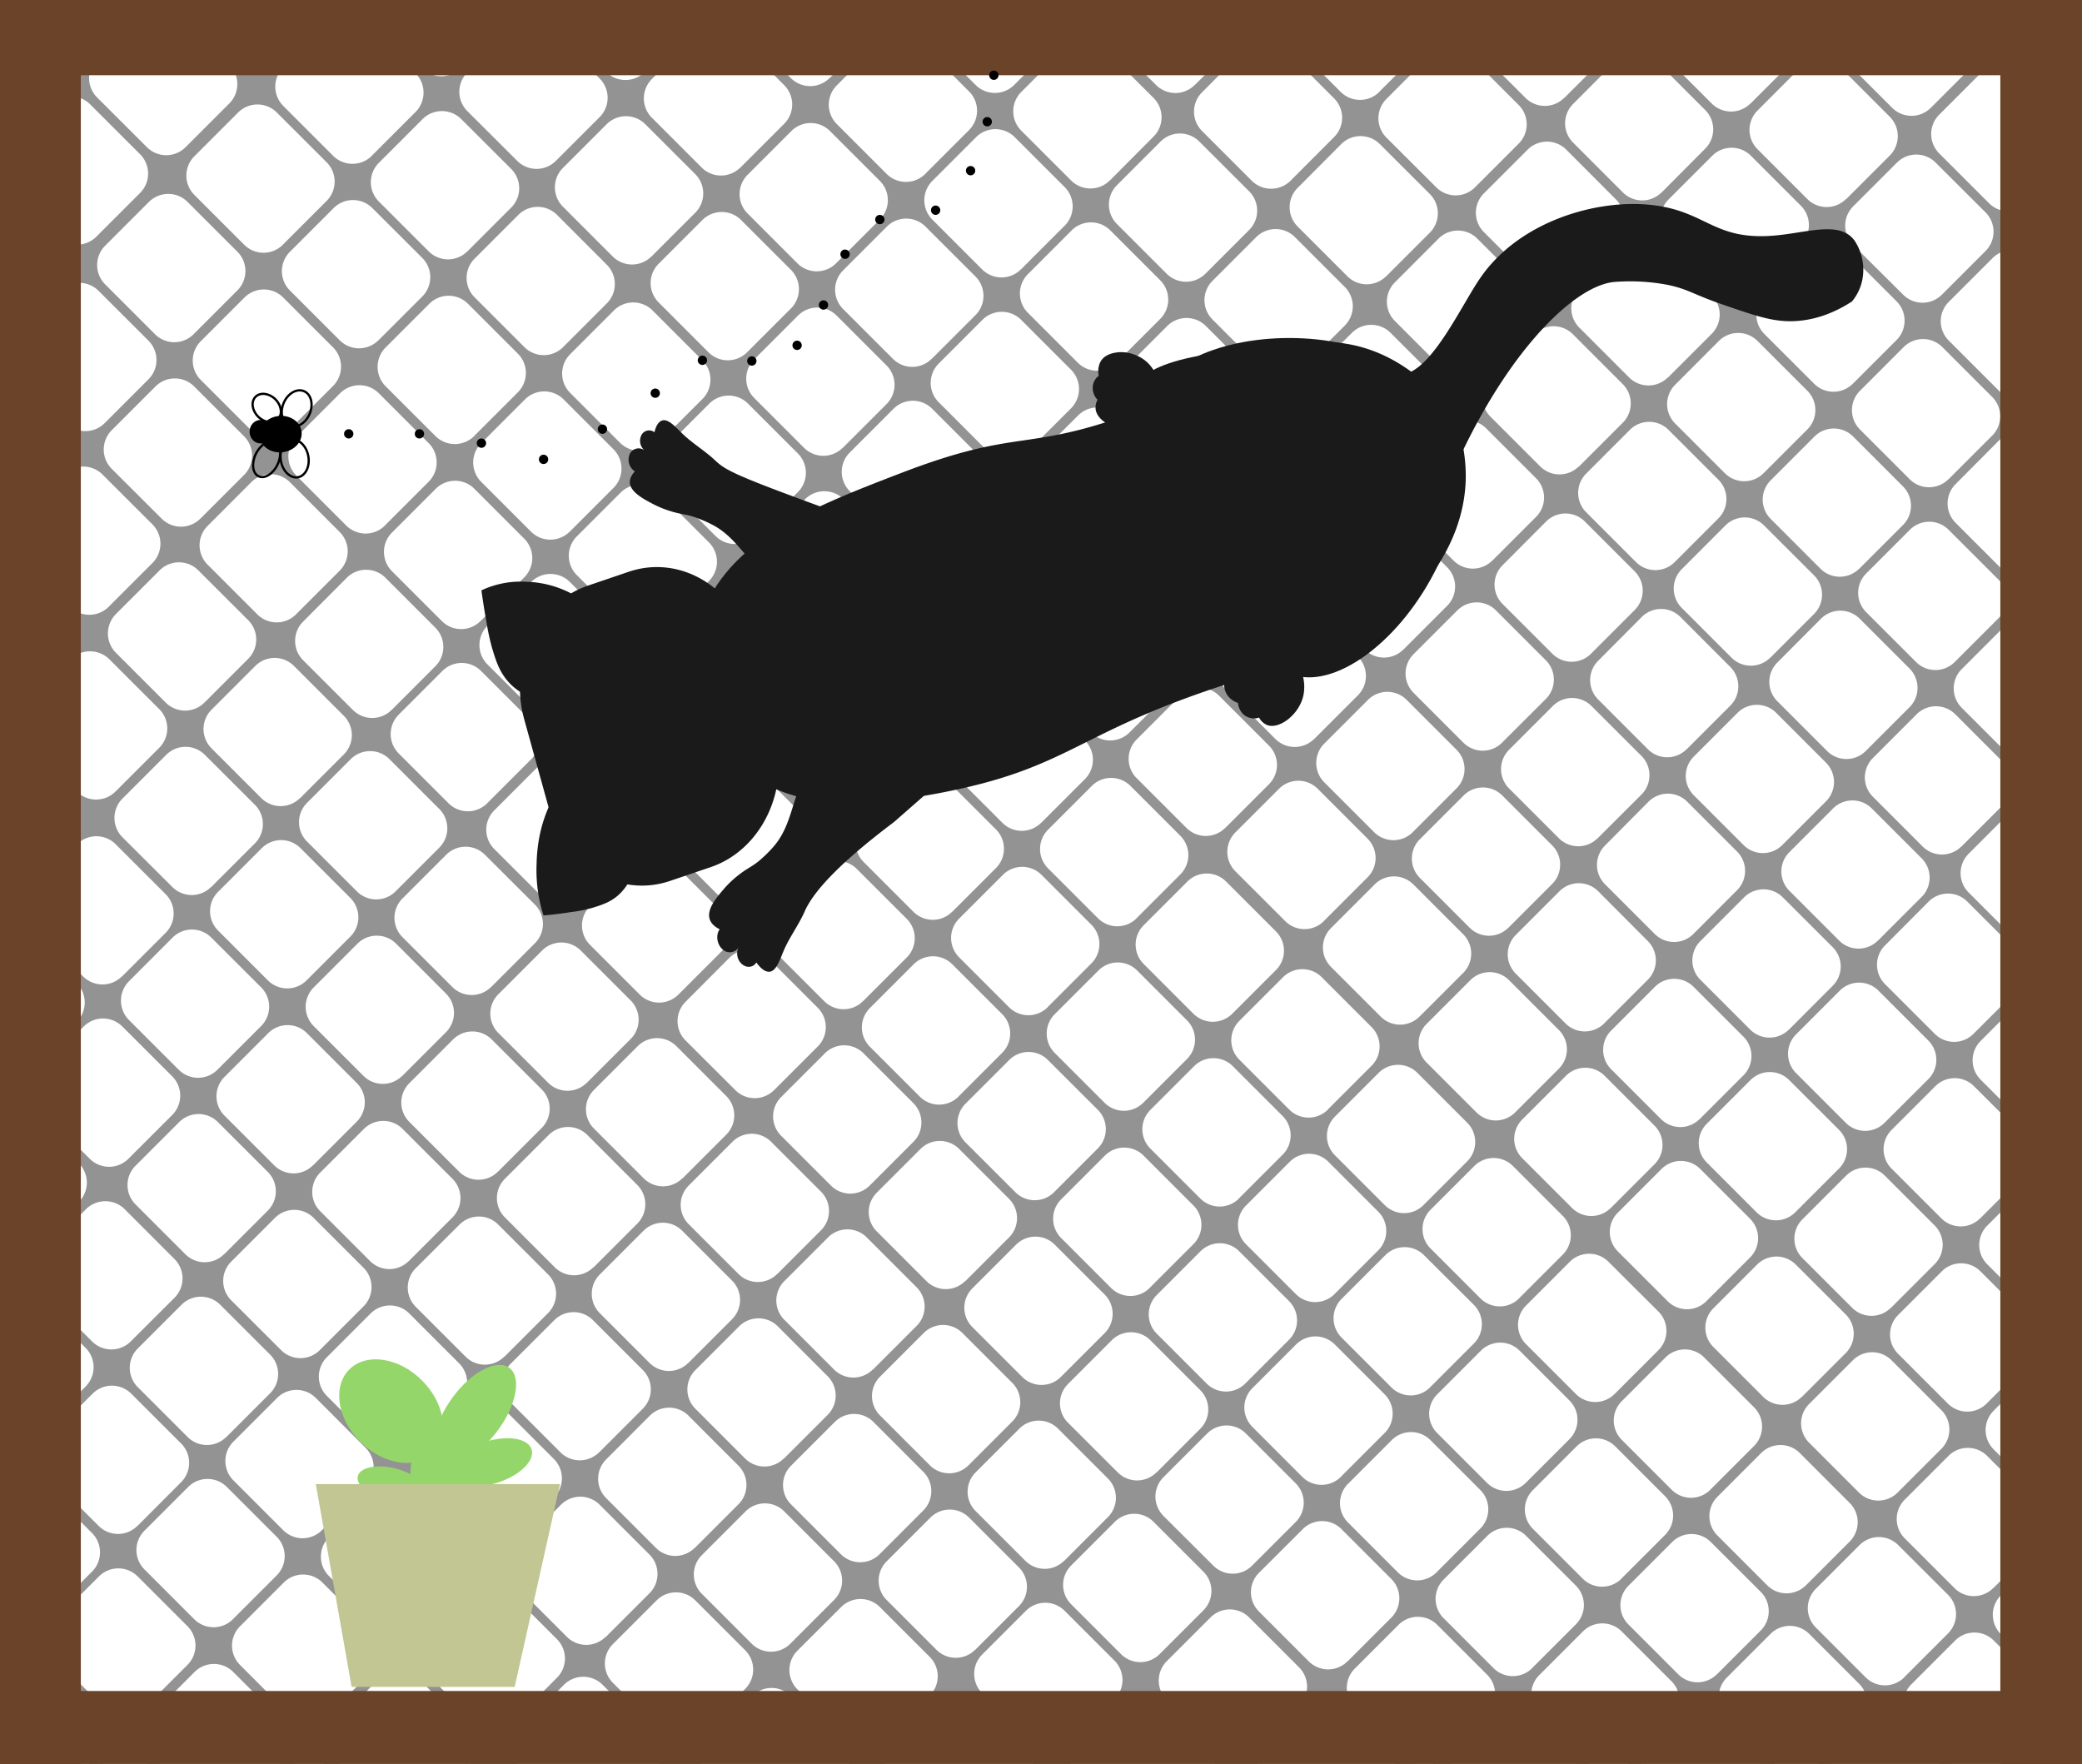 <svg xmlns="http://www.w3.org/2000/svg" viewBox="0 0 914.52 774.76"><path d="M931.72 799.36H-8.61V.48h940.33zM46 185.82l19.2-19.2a12 12 0 000-17l-21.87-21.85a12 12 0 00-17 0L7.16 147a12 12 0 000 17l21.89 21.88a12 12 0 0016.95-.06zm42 42l19.2-19.2a12 12 0 000-17l-21.9-21.88a12 12 0 00-17 0l-19.2 19.2a12 12 0 000 17L71 227.79a12 12 0 0017 0zm39.07-39.07l19.2-19.2a12 12 0 000-17l-21.88-21.88a12 12 0 00-17 0l-19.2 19.2a12 12 0 000 17l21.88 21.88a12 12 0 0016.98-.03zm-42-42l19.2-19.2a12 12 0 000-17L82.4 88.7a12 12 0 00-17 0l-19.2 19.2a12 12 0 000 17l21.88 21.89a12 12 0 0017-.03zm39.19-39.29l19.2-19.2a12 12 0 000-17l-21.87-21.84a12 12 0 00-17 0l-19.2 19.2a12 12 0 000 17l21.88 21.88a12 12 0 0017-.03zm42 42l19.2-19.2a12 12 0 000-17l-21.91-21.87a12 12 0 00-17 0l-19.2 19.2a12 12 0 000 17l21.88 21.88a12 12 0 0017-.03zm39.07-39.07l19.2-19.2a12 12 0 000-17l-21.91-21.87a12 12 0 00-17 0l-19.2 19.2a12 12 0 000 17l21.88 21.88a12 12 0 0017-.03zm-42-42l19.2-19.2a12.06 12.06 0 000-17l-21.88-21.84a12 12 0 00-17 0l-19.2 19.2a12 12 0 000 17l21.89 21.89a12 12 0 0017-.03zM130 269.86l19.2-19.2a12 12 0 000-17l-21.84-21.86a12 12 0 00-17 0L91.19 231a12 12 0 000 17l21.88 21.88a12 12 0 0016.93-.02zm42 42l19.2-19.2a12 12 0 000-17l-21.88-21.88a12 12 0 00-17 0L133.16 273a12 12 0 000 17L155 311.82a12 12 0 0017 0zm39.07-39.06l19.2-19.2a12 12 0 000-17l-21.88-21.9a12 12 0 00-17 0l-19.2 19.2a12 12 0 000 17l21.89 21.89a12 12 0 0017-.03zm-42-42l19.2-19.2a12 12 0 000-17l-21.88-21.88a12 12 0 00-17 0l-19.2 19.2a12 12 0 000 17l21.88 21.88a12 12 0 0017.04-.01zm39.19-39.28l19.2-19.2a12 12 0 000-17l-21.89-21.89a12 12 0 00-17 0l-19.2 19.2a12.06 12.06 0 000 17l21.88 21.88a12.06 12.06 0 0017.05 0zm42 42l19.2-19.2a12 12 0 000-17l-21.88-21.88a12 12 0 00-17 0l-19.2 19.2a12 12 0 000 17l21.88 21.88a12 12 0 0017-.05zm39.07-39.06l19.2-19.2a12 12 0 000-17l-21.88-21.89a12 12 0 00-17 0l-19.2 19.2a12 12 0 000 17l21.88 21.89a12 12 0 0017-.05zm-42-42l19.2-19.2a12 12 0 000-17l-21.85-21.87a12 12 0 00-17 0l-19.2 19.2a12 12 0 000 17l21.88 21.88a12 12 0 0017-.03zM214 352.8l19.2-19.2a12 12 0 000-17l-21.89-21.89a12 12 0 00-17 0l-19.2 19.2a12.06 12.06 0 000 17L197 352.8a12 12 0 0017 0zm42 42l19.2-19.2a12 12 0 000-17l-21.88-21.88a12 12 0 00-17 0l-19.2 19.2a12 12 0 000 17L239 394.76a12 12 0 0017 0zm39-39.1l19.2-19.2a12 12 0 000-17l-21.88-21.89a12 12 0 00-17 0l-19.2 19.2a12 12 0 000 17L278 355.7a12 12 0 0017 0zm-42-42l19.2-19.2a12 12 0 000-17l-21.88-21.88a12 12 0 00-17 0l-19.2 19.2a12 12 0 000 17L236 313.7a12 12 0 0017.06.03zm39.19-39.28l19.2-19.2a12 12 0 000-17l-21.82-21.82a12 12 0 00-17 0l-19.2 19.19a12 12 0 000 17l21.88 21.88a12 12 0 0017-.02zm42 42l19.19-19.2a12 12 0 000-17l-21.88-21.88a12 12 0 00-17 0l-19.2 19.2a12 12 0 000 17l21.88 21.88a12 12 0 0017.04-.01zm39.06-39.06l19.2-19.2a12 12 0 000-17l-21.85-21.87a12 12 0 00-17 0l-19.2 19.2a12 12 0 000 17l21.88 21.89a12 12 0 0017-.03zm-42-42l19.2-19.2a12 12 0 000-17l-21.89-21.88a12 12 0 00-17 0l-19.2 19.2a12 12 0 000 17l21.89 21.88a12 12 0 0017.07.02zM298 436.83l19.2-19.2a12 12 0 000-17l-21.88-21.88a12 12 0 00-17 0L259.17 398a12 12 0 000 17l21.88 21.88a12 12 0 0016.95-.05zm42 42l19.2-19.2a12 12 0 000-17l-21.88-21.88a12 12 0 00-17 0L301.14 440a12 12 0 000 17L323 478.8a12 12 0 0017 0zm39.07-39.07l19.2-19.2a12 12 0 000-17l-21.89-21.88a12 12 0 00-17 0l-19.2 19.2a12 12 0 000 17l21.89 21.88a12 12 0 0016.99-.03zm-42-42l19.2-19.2a12 12 0 000-17l-21.88-21.88a12 12 0 00-17 0l-19.2 19.2a12 12 0 000 17l21.88 21.88a12 12 0 0017.02 0zm39.19-39.28l19.2-19.2a12 12 0 000-17l-21.89-21.88a12 12 0 00-17 0l-19.2 19.2a12 12 0 000 17l21.89 21.88a12 12 0 0017.02 0zm42 42l19.2-19.2a12 12 0 000-17l-21.9-21.88a12 12 0 00-17 0l-19.2 19.2a12 12 0 000 17l21.88 21.88a12 12 0 0017-.03zm39.07-39.07l19.2-19.2a12 12 0 000-17l-21.88-21.88a12 12 0 00-17 0l-19.2 19.2a12 12 0 000 17l21.88 21.88a12 12 0 0016.98-.03zm-42-42l19.2-19.2a12 12 0 000-17l-21.88-21.88a12 12 0 00-17 0l-19.2 19.2a12 12 0 000 17l21.88 21.88a12 12 0 0017.01 0zM244.17 70.66l19.2-19.2a12 12 0 000-17l-21.88-21.85a12 12 0 00-17 0l-19.2 19.2a12 12 0 000 17l21.91 21.85a12 12 0 0016.97 0zm42 42l19.2-19.2a12 12 0 000-17l-21.91-21.89a12 12 0 00-17 0l-19.2 19.2a12 12 0 000 17l21.88 21.89a12 12 0 0017-.03zm39.07-39.07l19.2-19.2a12 12 0 000-17l-21.91-21.88a12 12 0 00-17 0l-19.19 19.2a12 12 0 000 17l21.88 21.88a12 12 0 0016.99-.03zm-42-42l19.2-19.2a12 12 0 000-17l-21.88-21.85a12 12 0 00-17 0l-19.2 19.2a12 12 0 000 17l21.88 21.88a12 12 0 0017-.03zm39.19-39.28l19.2-19.2a12 12 0 000-17l-21.89-21.85a12 12 0 00-17 0l-19.2 19.2a12 12 0 000 17l21.92 21.85a12 12 0 0016.97 0zm42 42l19.2-19.2a12 12 0 000-17l-21.92-21.89a12 12 0 00-17 0l-19.2 19.2a12 12 0 000 17l21.88 21.89a12 12 0 0017-.03zm39.03-39.1L422.66-24a12 12 0 000-17l-21.88-21.84a12 12 0 00-17 0l-19.2 19.2a12 12 0 000 17l21.91 21.85a12 12 0 0016.97 0zm-42-42L380.69-66a12 12 0 000-17l-21.88-21.88a12 12 0 00-17 0l-19.2 19.2a12 12 0 000 17l21.88 21.88a12 12 0 0017.01.04zM328.2 154.7l19.2-19.2a12 12 0 000-17l-21.88-21.86a12 12 0 00-17 0l-19.2 19.2a12 12 0 000 17l21.88 21.89a12 12 0 0017-.03zm42 42l19.2-19.2a12 12 0 000-17l-21.89-21.88a12 12 0 00-17 0l-19.2 19.2a12 12 0 000 17l21.89 21.88a12 12 0 0016.97-.04zm39.06-39.07l19.2-19.2a12 12 0 000-17l-21.91-21.89a12 12 0 00-17 0l-19.2 19.2a12 12 0 000 17l21.88 21.88a12 12 0 0017-.03zm-42-42l19.2-19.2a12 12 0 000-17l-21.87-21.86a12 12 0 00-17 0l-19.2 19.2a12 12 0 000 17l21.88 21.89a12 12 0 0017-.03zm39.18-39.28l19.2-19.2a12 12 0 000-17l-21.87-21.86a12 12 0 00-17 0l-19.2 19.2a12 12 0 000 17l21.88 21.89a12 12 0 0017-.03zm42 42l19.2-19.2a12 12 0 000-17l-21.9-21.89a12 12 0 00-17 0l-19.2 19.2a12 12 0 000 17l21.88 21.88a12 12 0 0017-.03zm39.07-39.07L506.69 60a12 12 0 000-17L484.8 21.19a12 12 0 00-17 0l-19.2 19.2a12 12 0 000 17l21.89 21.88a12 12 0 0017-.03zm-42-42l19.2-19.2a12 12 0 000-17l-21.87-21.86a12 12 0 00-17 0l-19.2 19.2a12 12 0 000 17l21.88 21.88a12 12 0 0017-.02zm-33.36 200.36l19.2-19.2a12 12 0 000-17l-21.88-21.89a12 12 0 00-17 0l-19.2 19.2a12 12 0 000 17l21.88 21.89a12 12 0 0017 0zm42 42l19.2-19.2a12 12 0 000-17l-21.88-21.88a12 12 0 00-17 0l-19.2 19.2a12 12 0 000 17l21.88 21.88a12 12 0 0016.97-.04zm39.07-39.07l19.2-19.2a12 12 0 000-17l-21.88-21.88a12 12 0 00-17 0l-19.2 19.2a12 12 0 000 17l21.88 21.88a12 12 0 0016.97-.04zm-42-42l19.2-19.2a12 12 0 000-17l-21.88-21.89a12 12 0 00-17 0l-19.2 19.2a12 12 0 000 17l21.88 21.89a12 12 0 0017 0zm39.19-39.28l19.2-19.2a12 12 0 000-17l-21.89-21.89a12 12 0 00-17 0l-19.2 19.2a12 12 0 000 17l21.89 21.89a12 12 0 0017 0zm42 42l19.2-19.2a12 12 0 000-17l-21.92-21.89a12 12 0 00-17 0l-19.2 19.2a12 12 0 000 17l21.88 21.88a12 12 0 0017-.03zm39.07-39.07l19.2-19.2a12 12 0 000-17l-21.88-21.88a12 12 0 00-17 0l-19.2 19.2a12 12 0 000 17l21.88 21.88a12 12 0 0016.96-.04zm-42-42l19.2-19.2a12 12 0 000-17l-21.89-21.86a12 12 0 00-17 0l-19.2 19.2a12.06 12.06 0 000 17l21.88 21.88a12.06 12.06 0 0017.01-.02zm-33.3 201.45l19.2-19.2a12 12 0 000-17l-21.88-21.85a12 12 0 00-17 0l-19.2 19.2a12 12 0 000 17l21.88 21.88a12 12 0 0017-.03zm42 42l19.2-19.2a12 12 0 000-17l-21.89-21.89a12 12 0 00-17 0l-19.2 19.2a12 12 0 000 17l21.89 21.89a12 12 0 0016.97-.03zm39.07-39.07l19.2-19.2a12 12 0 000-17l-21.89-21.89a12 12 0 00-17 0l-19.2 19.2a12.06 12.06 0 000 17l21.88 21.88a12.06 12.06 0 0016.98-.02zm-42-42l19.2-19.2a12 12 0 000-17l-21.88-21.88a12 12 0 00-17 0l-19.2 19.2a12 12 0 000 17l21.88 21.88a12 12 0 0017 0zm39.18-39.28l19.2-19.2a12 12 0 000-17l-21.88-21.88a12 12 0 00-17 0l-19.2 19.2a12 12 0 000 17l21.88 21.88a12 12 0 0017 0zm42 42l19.2-19.2a12 12 0 000-17l-21.88-21.89a12 12 0 00-17 0l-19.2 19.2a12 12 0 000 17l21.88 21.89a12 12 0 0016.97-.03zm39.07-39.07l19.2-19.2a12 12 0 000-17l-21.88-21.88a12 12 0 00-17 0l-19.2 19.2a12 12 0 000 17l21.89 21.88a12 12 0 0016.96-.03zm-42-42l19.2-19.2a12 12 0 000-17l-21.88-21.85a12 12 0 00-17 0l-19.2 19.2a12 12 0 000 17l21.88 21.88a12 12 0 0017-.03zm-32 200.29l19.2-19.2a12 12 0 000-17l-21.89-21.89a12 12 0 00-17 0l-19.2 19.2a12.06 12.06 0 000 17l21.89 21.88a12 12 0 0017.04.01zm42 42l19.2-19.2a12 12 0 000-17l-21.88-21.88a12 12 0 00-17 0l-19.2 19.2a12 12 0 000 17l21.88 21.88a12 12 0 0017-.04zm39.07-39.06l19.2-19.2a12 12 0 000-17l-21.88-21.88a12 12 0 00-17 0l-19.2 19.2a12 12 0 000 17l21.88 21.89a12 12 0 0017-.05zm-42-42l19.2-19.2a12 12 0 000-17l-21.88-21.88a12 12 0 00-17 0l-19.2 19.2a12 12 0 000 17l21.88 21.88a12 12 0 0017.03-.01zm39.19-39.28L679 307a12 12 0 000-17l-21.88-21.89a12 12 0 00-17 0l-19.2 19.2a12 12 0 000 17l21.88 21.88a12 12 0 0016.99 0zm42 42L721 349a12 12 0 000-17l-21.93-21.9a12 12 0 00-17 0l-19.2 19.2a12 12 0 000 17l21.88 21.88a12 12 0 0017-.03zm39.07-39.06l19.2-19.2a12 12 0 000-17L738.14 271a12 12 0 00-17 0L702 290.23a12 12 0 000 17l21.88 21.89a12 12 0 0016.94-.03zm-42-42l19.2-19.2a12 12 0 000-17l-21.89-21.88a12 12 0 00-17 0L660 248.27a12 12 0 000 17l21.89 21.88a12 12 0 0016.97-.03zm-33.3 201.45l19.2-19.2a12 12 0 000-17l-21.88-21.88a12 12 0 00-17 0l-19.2 19.2a12 12 0 000 17l21.88 21.88a12 12 0 0017.03-.02zm42 42l19.2-19.2a12 12 0 000-17l-21.88-21.88a12 12 0 00-17 0l-19.2 19.19a12 12 0 000 17l21.88 21.88a12 12 0 0017-.04zm39.07-39.07l19.2-19.2a12 12 0 000-17l-21.89-21.88a12 12 0 00-17 0l-19.2 19.2a12 12 0 000 17l21.89 21.88a12 12 0 0017-.05zm-42-42l19.2-19.2a12 12 0 000-17L702 391.45a12 12 0 00-17 0l-19.2 19.2a12 12 0 000 17l21.88 21.88a12 12 0 0016.95-.03zm39.19-39.28L763 391a12 12 0 000-17l-21.89-21.88a12 12 0 00-17 0L705 371.37a12 12 0 000 17l21.88 21.88a12 12 0 0016.94-.03zm42 42L805 433a12 12 0 000-17l-21.9-21.86a12 12 0 00-17 0l-19.2 19.2a12 12 0 000 17l21.88 21.88a12 12 0 0017-.03zm39.07-39.07l19.2-19.2a12 12 0 000-17l-21.88-21.88a12 12 0 00-17 0L786 374.27a12 12 0 000 17l21.88 21.88a12 12 0 0016.97-.03zm-42-42l19.2-19.2a12 12 0 000-17L780.2 313.1a12 12 0 00-17 0L744 332.3a12 12 0 000 17l21.88 21.88a12 12 0 0017-.03zm-33.34 200.34l19.2-19.2a12 12 0 000-17l-21.89-21.88a12 12 0 00-17 0l-19.2 19.2a12 12 0 000 17l21.89 21.88a12 12 0 0017 0zm42 42l19.2-19.2a12 12 0 000-17l-21.92-21.88a12 12 0 00-17 0l-19.2 19.2a12 12 0 000 17l21.88 21.88a12 12 0 0017-.03zm39.07-39.07l19.2-19.2a12 12 0 000-17l-21.88-21.88a12 12 0 00-17 0l-19.2 19.2a12 12 0 000 17l21.88 21.88a12 12 0 0016.96-.03zm-42-42l19.2-19.2a12 12 0 000-17l-21.89-21.85a12 12 0 00-17 0l-19.2 19.2a12 12 0 000 17l21.88 21.88a12 12 0 0017-.03zm39.19-39.28L847 474a12 12 0 000-17l-21.88-21.88a12 12 0 00-17 0l-19.2 19.2a12 12 0 000 17l21.88 21.88a12 12 0 0016.97-.04zm42 42l19.19-19.2a12 12 0 000-17l-21.88-21.88a12 12 0 00-17 0l-19.2 19.2a12 12 0 000 17l21.88 21.88a12 12 0 0016.97-.03zm39.06-39.07l19.2-19.2a12 12 0 000-17L906.12 438a12 12 0 00-17 0L870 457.21a12 12 0 000 17l21.88 21.88a12 12 0 0016.92-.03zm-42-42l19.2-19.2a12 12 0 000-17L864.15 396a12 12 0 00-17 0L828 415.24a12 12 0 000 17l21.89 21.88a12 12 0 0016.95-.03zm-33.3 201.46l19.2-19.2a12 12 0 000-17l-21.88-21.89a12 12 0 00-17 0l-19.2 19.2a12 12 0 000 17l21.88 21.89a12 12 0 0017 0zm42 42l19.2-19.2a12 12 0 000-17l-21.88-21.88a12 12 0 00-17 0l-19.2 19.2a12 12 0 000 17l21.88 21.88a12 12 0 0016.97-.04zm39.07-39.07l19.2-19.2a12 12 0 000-17l-21.89-21.88a12 12 0 00-17 0l-19.2 19.2a12 12 0 000 17l21.89 21.88a12 12 0 0016.97-.04zm-42-42l19.2-19.2a12 12 0 000-17l-21.88-21.88a12 12 0 00-17 0l-19.2 19.2a12 12 0 000 17l21.88 21.88a12 12 0 0017 0zm39.19-39.28L931 558a12 12 0 000-17l-21.89-21.89a12 12 0 00-17 0l-19.2 19.2a12 12 0 000 17l21.89 21.89a12 12 0 0017 0zm42 42L973 600a12 12 0 000-17l-21.88-21.88a12 12 0 00-17 0l-19.2 19.2a12 12 0 000 17l21.88 21.88a12 12 0 0016.96-.04zm39.07-39.07l19.2-19.2a12 12 0 000-17L990.15 522a12 12 0 00-17 0L954 541.24a12 12 0 000 17l21.88 21.88a12 12 0 0016.95-.03zm-42-42l19.2-19.2a12 12 0 000-17l-21.88-21.88a12 12 0 00-17 0L912 499.28a12 12 0 000 17l21.88 21.88a12 12 0 0016.98-.03zM382 520.73l19.2-19.2a12 12 0 000-17l-21.88-21.88a12 12 0 00-17 0l-19.2 19.2a12 12 0 000 17L365 520.73a12 12 0 0017 0zm42 42l19.2-19.2a12 12 0 000-17l-21.88-21.88a12 12 0 00-17 0l-19.2 19.2a12 12 0 000 17L407 562.74a12 12 0 0016.91-.04zm39-39.1l19.2-19.2a12 12 0 000-17l-21.9-21.86a12 12 0 00-17 0l-19.2 19.2a12 12 0 000 17l21.9 21.86a12 12 0 0017 0zm-42-42l19.2-19.2a12 12 0 000-17l-21.89-21.88a12 12 0 00-17 0l-19.2 19.2a12 12 0 000 17L404 481.63a12 12 0 0017 .03zm39.18-39.28l19.2-19.2a12 12 0 000-17l-21.88-21.88a12 12 0 00-17 0l-19.2 19.2a12 12 0 000 17l21.88 21.88a12 12 0 0017.02.03zm42 42l19.2-19.2a12 12 0 000-17l-21.89-21.89a12 12 0 00-17 0l-19.2 19.2a12 12 0 000 17l21.89 21.89a12 12 0 0016.99 0zm39.07-39.07l19.2-19.2a12 12 0 000-17l-21.89-21.89a12 12 0 00-17 0l-19.2 19.2a12 12 0 000 17l21.88 21.89a12.06 12.06 0 0017 0zm-42-42l19.2-19.2a12 12 0 000-17l-21.88-21.88a12 12 0 00-17 0l-19.2 19.2a12 12 0 000 17l21.88 21.88a12 12 0 0017.02.03zM466 604.76l19.2-19.2a12 12 0 000-17l-21.89-21.88a12 12 0 00-17 0l-19.2 19.2a12 12 0 000 17L449 604.76a12 12 0 0017 0zm42 42l19.2-19.2a12 12 0 000-17l-21.88-21.88a12 12 0 00-17 0l-19.2 19.2a12 12 0 000 17L491 646.73a12 12 0 0016.94 0zm39-39.1l19.2-19.2a12 12 0 000-17l-21.88-21.88a12 12 0 00-17 0l-19.2 19.2a12 12 0 000 17L530 607.66a12 12 0 0017 0zm-42-42l19.2-19.2a12 12 0 000-17l-21.88-21.89a12 12 0 00-17 0l-19.2 19.2a12 12 0 000 17L488 565.66a12 12 0 0017 .04zm39.19-39.29l19.2-19.2a12 12 0 000-17l-21.88-21.88a12 12 0 00-17 0l-19.2 19.2a12 12 0 000 17l21.89 21.88a12 12 0 0017.03.04zm42 42l19.2-19.2a12 12 0 000-17l-21.88-21.88a12 12 0 00-17 0l-19.2 19.2a12 12 0 000 17l21.88 21.88a12 12 0 0017 .01zm39.07-39.07l19.2-19.2a12 12 0 000-17l-21.88-21.88a12 12 0 00-17 0l-19.2 19.2a12 12 0 000 17l21.88 21.88a12 12 0 0017 .01zm-42-42l19.2-19.2a12 12 0 000-17l-21.89-21.89a12 12 0 00-17 0l-19.2 19.2a12 12 0 000 17l21.89 21.89a12 12 0 0017.04.05zm-33.33 200.4l19.2-19.2a12 12 0 000-17l-21.88-21.88a12 12 0 00-17 0l-19.2 19.2a12 12 0 000 17L533 687.7a12 12 0 0016.93 0zm42 42l19.2-19.2a12 12 0 000-17l-21.88-21.88a12 12 0 00-17 0L553 690.82a12 12 0 000 17l21.88 21.88a12 12 0 0017.01-.03zM631 690.6l19.2-19.2a12 12 0 000-17l-21.88-21.88a12 12 0 00-17 0l-19.2 19.2a12 12 0 000 17L614 690.6a12 12 0 0017 0zm-42-42l19.2-19.2a12 12 0 000-17l-21.89-21.89a12 12 0 00-17 0l-19.2 19.2a12 12 0 000 17L572 648.64a12 12 0 0017 0zm39.18-39.29l19.2-19.2a12 12 0 000-17L625.5 551.3a12 12 0 00-17 0l-19.2 19.2a12 12 0 000 17l21.88 21.88a12 12 0 0017-.03zm42 42l19.2-19.2a12 12 0 000-17l-21.89-21.88a12 12 0 00-17 0l-19.2 19.2a12 12 0 000 17l21.89 21.88a12 12 0 0016.97.01zm39.07-39.07l19.2-19.2a12 12 0 000-17l-21.92-21.84a12 12 0 00-17 0l-19.2 19.2a12 12 0 000 17l21.89 21.88a12 12 0 0017-.03zm-42-42l19.2-19.2a12 12 0 000-17l-21.88-21.89a12 12 0 00-17 0l-19.2 19.2a12 12 0 000 17l21.88 21.89a12 12 0 0017 .05zM634 771.74l19.2-19.2a12 12 0 000-17l-21.89-21.88a12 12 0 00-17 0l-19.2 19.2a12 12 0 000 17L617 771.74a12 12 0 0017 0zm42 42l19.2-19.2a12 12 0 000-17l-21.88-21.88a12 12 0 00-17 0l-19.2 19.2a12 12 0 000 17L659 813.7a12 12 0 0016.92 0zm39-39.1l19.2-19.2a12 12 0 000-17l-21.88-21.89a12 12 0 00-17 0l-19.2 19.2a12 12 0 000 17L698 774.64a12 12 0 0017 0zm-42-42l19.2-19.2a12 12 0 000-17l-21.88-21.88a12 12 0 00-17 0l-19.2 19.2a12 12 0 000 17L656 732.64a12 12 0 0017 .03zm39.19-39.28l19.2-19.2a12 12 0 000-17l-21.88-21.88a12 12 0 00-17 0l-19.19 19.2a12 12 0 000 17l21.88 21.88a12 12 0 0017.01.03zm42 42l19.2-19.2a12 12 0 000-17l-21.9-21.86a12 12 0 00-17 0l-19.2 19.2a12 12 0 000 17l21.88 21.88a12 12 0 0017-.03zm39.07-39.06l19.2-19.2a12 12 0 000-17l-21.88-21.89a12 12 0 00-17 0l-19.2 19.2a12 12 0 000 17l21.88 21.89a12 12 0 0016.98-.01zm-42-42l19.2-19.2a12 12 0 000-17l-21.89-21.88a12 12 0 00-17 0l-19.2 19.2a12 12 0 000 17l21.89 21.88a12 12 0 0017.02.02zM-111.55 342l19.2-19.2a12 12 0 000-17l-21.88-21.88a12 12 0 00-17 0l-19.2 19.2a12 12 0 000 17l21.91 21.88a12 12 0 0016.97 0zm42 42l19.2-19.2a12 12 0 000-17l-21.88-21.89a12 12 0 00-17 0l-19.2 19.2a12 12 0 000 17L-86.55 384a12 12 0 0016.96-.08zm39.07-39.07l19.2-19.2a12 12 0 000-17L-33.2 286.8a12 12 0 00-17 0L-69.37 306a12 12 0 000 17l21.88 21.88a12 12 0 0016.97-.03zm-42-42l19.2-19.2a12 12 0 000-17l-21.89-21.88a12 12 0 00-17 0l-19.2 19.2a12 12 0 000 17l21.89 21.88a12 12 0 0017-.05zm39.18-39.33l19.2-19.2a12 12 0 000-17L-36 205.55a12 12 0 00-17 0l-19.2 19.2a12 12 0 000 17l21.88 21.88a12 12 0 0017.02-.03zm42 42l19.2-19.2a12 12 0 000-17L6 247.51a12 12 0 00-17 0l-19.2 19.2a12.06 12.06 0 000 17l21.9 21.86a12 12 0 0016.97 0zm39.04-39.1l19.2-19.2a12 12 0 000-17l-21.89-21.85a12 12 0 00-17 0l-19.2 19.2a12 12 0 000 17l21.91 21.85a12 12 0 0016.98 0zm-42-42L25 205.33a12 12 0 000-17L3.09 166.48a12 12 0 00-17 0l-19.2 19.2a12 12 0 000 17l21.88 21.88a12 12 0 0017-.03zM-27.52 426l19.19-19.2a12 12 0 000-17l-21.88-21.89a12 12 0 00-17 0l-19.2 19.2a12 12 0 000 17L-44.5 426a12.06 12.06 0 0016.98 0zm42 42l19.2-19.2a12 12 0 000-17l-21.92-21.9a12 12 0 00-17 0l-19.2 19.2a12 12 0 000 17L-2.53 468a12 12 0 0016.97 0zm39.07-39.07l19.2-19.2a12 12 0 000-17l-21.92-21.9a12 12 0 00-17 0L14.66 390a12 12 0 000 17l21.88 21.88a12 12 0 0016.97 0zm-42-42l19.2-19.2a12 12 0 000-17L8.86 328.86a12 12 0 00-17 0l-19.2 19.2a12 12 0 000 17l21.88 21.88a12 12 0 0017-.02zm39.19-39.28l19.2-19.2a12 12 0 000-17l-21.89-21.87a12.06 12.06 0 00-17 0l-19.2 19.2a12 12 0 000 17l21.89 21.89a12 12 0 0016.99-.03zm42 42l19.2-19.2a12 12 0 000-17L90 331.55a12 12 0 00-17 0l-19.2 19.2a12 12 0 000 17l21.92 21.85a12 12 0 0016.97 0zm39.07-39.07l19.2-19.2a12 12 0 000-17l-21.88-21.88a12 12 0 00-17 0l-19.2 19.2a12 12 0 000 17l21.88 21.88a12 12 0 0016.95-.05zm-42-42l19.2-19.2a12 12 0 000-17l-21.9-21.87a12 12 0 00-17 0l-19.2 19.2a12.06 12.06 0 000 17l21.89 21.88a12 12 0 0017-.02zM56.43 508.93l19.2-19.2a12 12 0 000-17l-21.88-21.86a12 12 0 00-17 0l-19.2 19.2a12 12 0 000 17l21.88 21.89a12 12 0 0017-.03zm42 42l19.2-19.2a12 12 0 000-17l-21.92-21.89a12 12 0 00-17 0L59.54 512a12 12 0 000 17l21.88 21.88a12 12 0 0016.97.01zm39.07-39.07l19.2-19.2a12 12 0 000-17l-21.88-21.88a12 12 0 00-17 0L98.61 473a12 12 0 000 17l21.88 21.88a12 12 0 0016.97-.06zm-42-42l19.2-19.2a12 12 0 000-17L92.81 411.8a12 12 0 00-17 0L56.64 431a12.06 12.06 0 000 17l21.89 21.88a12 12 0 0016.97-.02zm39.18-39.28l19.2-19.2a12 12 0 000-17L132 372.52a12 12 0 00-17 0l-19.2 19.2a12 12 0 000 17l21.88 21.89a12 12 0 0017-.03zm42 42l19.2-19.2a12 12 0 000-17L174 414.49a12 12 0 00-17 0l-19.2 19.2a12 12 0 000 17l21.89 21.88a12 12 0 0016.96-.03zm39.07-39.07l19.2-19.2a12 12 0 000-17L213 375.42a12 12 0 00-17 0l-19.2 19.2a12 12 0 000 17l21.89 21.88a12 12 0 0017.03-.03zm-42-42l19.2-19.2a12 12 0 000-17l-21.88-21.88a12 12 0 00-17 0l-19.2 19.19a12 12 0 000 17l21.88 21.88a12 12 0 0017 .01zM140.46 593l19.2-19.2a12 12 0 000-17l-21.89-21.88a12 12 0 00-17 0l-19.2 19.2a12 12 0 000 17L123.48 593a12 12 0 0016.98 0zm42 42l19.2-19.2a12 12 0 000-17l-21.88-21.89a12 12 0 00-17 0l-19.2 19.2a12 12 0 000 17L165.46 635a12 12 0 0016.96-.07zm39.07-39.07l19.2-19.2a12 12 0 000-17l-21.88-21.88a12 12 0 00-17 0L182.64 557a12 12 0 000 17l21.88 21.88a12 12 0 0016.97-.02zm-42-42l19.2-19.2a12 12 0 000-17l-21.88-21.88a12 12 0 00-17 0L140.67 515a12 12 0 000 17l21.88 21.88a12 12 0 0016.97.01zm39.19-39.28l19.2-19.2a12 12 0 000-17L216 456.56a12 12 0 00-17 0l-19.2 19.2a12 12 0 000 17l21.89 21.88a12 12 0 0017.02-.03zm42 42l19.2-19.2a12 12 0 000-17L258 498.52a12 12 0 00-17 0l-19.2 19.2a12 12 0 000 17l21.88 21.89a12 12 0 0016.99-.03zm39.07-39.07l19.2-19.2a12 12 0 000-17l-21.88-21.88a12 12 0 00-17 0l-19.2 19.2a12 12 0 000 17l21.88 21.88a12 12 0 0016.95-.07zm-42-42l19.2-19.2a12 12 0 000-17L255.1 417.5a12 12 0 00-17 0l-19.2 19.2a12 12 0 000 17l21.89 21.88a12 12 0 0016.99-.04zM224.08 677l19.2-19.2a12 12 0 000-17l-21.89-21.88a12 12 0 00-17 0l-19.2 19.2a12 12 0 000 17L207.11 677a12 12 0 0016.97 0zm42 42l19.2-19.2a12 12 0 000-17l-21.88-21.89a12 12 0 00-17 0l-19.2 19.2a12 12 0 000 17L249.08 719a12 12 0 0016.92-.07zm39.07-39.07l19.2-19.2a12 12 0 000-17l-21.92-21.93a12 12 0 00-17 0L266.26 641a12 12 0 000 17l21.88 21.89a12 12 0 0016.97-.03zm-42-42l19.2-19.2a12 12 0 000-17l-21.88-21.88a12 12 0 00-17 0L224.29 599a12 12 0 000 17l21.88 21.88a12 12 0 0016.97.01zm39.19-39.28l19.2-19.2a12 12 0 000-17l-21.88-21.88a12 12 0 00-17 0l-19.2 19.2a12 12 0 000 17l21.88 21.88a12 12 0 0016.99-.04zm42 42l19.2-19.2a12 12 0 000-17l-21.88-21.89a12 12 0 00-17 0l-19.2 19.2a12 12 0 000 17l21.88 21.89a12 12 0 0016.95-.07zm39.07-39.07l19.2-19.2a12 12 0 000-17l-21.88-21.89a12 12 0 00-17 0l-19.2 19.2a12 12 0 000 17l21.88 21.88a12 12 0 0016.95-.06zm-42-42l19.2-19.2a12 12 0 000-17l-21.89-21.88a12 12 0 00-17 0l-19.2 19.2a12 12 0 000 17l21.89 21.88a12 12 0 0016.99-.04zM308.1 761l19.2-19.2a12 12 0 000-17l-21.88-21.88a12 12 0 00-17 0l-19.2 19.2a12 12 0 000 17L291.13 761a12 12 0 0016.97 0zm42 42l19.2-19.2a12 12 0 000-17l-21.88-21.88a12 12 0 00-17 0l-19.19 19.2a12 12 0 000 17L333.1 803a12 12 0 0016.97 0zm39.07-39.07l19.2-19.2a12 12 0 000-17l-21.89-21.88a12 12 0 00-17 0L350.28 725a12 12 0 000 17l21.89 21.88a12 12 0 0016.97.01zm-42-42l19.2-19.2a12 12 0 000-17l-21.88-21.89a12 12 0 00-17 0l-19.2 19.2a12 12 0 000 17l21.88 21.89a12 12 0 0017 0zm39.19-39.29l19.19-19.2a12 12 0 000-17l-21.88-21.88a12 12 0 00-17 0l-19.2 19.2a12 12 0 000 17l21.88 21.88a12 12 0 0017.01 0zm42 42l19.2-19.2a12 12 0 000-17l-21.88-21.88a12 12 0 00-17 0l-19.2 19.2a12 12 0 000 17l21.88 21.88a12 12 0 0016.96-.03zm39.07-39.07l19.2-19.2a12 12 0 000-17l-21.88-21.88a12 12 0 00-17 0l-19.2 19.2a12 12 0 000 17l21.88 21.88a12 12 0 0016.96-.03zm-42-42l19.2-19.2a12 12 0 000-17l-21.88-21.89a12 12 0 00-17 0l-19.2 19.2a12 12 0 000 17l21.88 21.89a12 12 0 0016.99.01zm-33.37 200.36l19.2-19.2a12 12 0 000-17l-21.89-21.88a12 12 0 00-17 0l-19.2 19.2a12 12 0 000 17l21.89 21.88a12 12 0 0017 0zm42 42l19.2-19.2a12 12 0 000-17l-21.88-21.88a12 12 0 00-17 0l-19.2 19.2a12 12 0 000 17l21.88 21.88a12 12 0 0016.94-.03zm39.07-39.07l19.2-19.2a12 12 0 000-17l-21.88-21.88a12 12 0 00-17 0L434.24 808a12 12 0 000 17l21.88 21.88a12 12 0 0016.97-.05zm-42-42l19.2-19.2a12 12 0 000-17l-21.88-21.89a12 12 0 00-17 0L392.27 766a12 12 0 000 17l21.88 21.89a12 12 0 0016.97-.02zm39.19-39.29l19.2-19.2a12 12 0 000-17l-21.88-21.88a12 12 0 00-17 0l-19.2 19.2a12 12 0 000 17l21.88 21.88a12 12 0 0016.99.01zm42 42l19.2-19.2a12 12 0 000-17l-21.93-21.87a12 12 0 00-17 0l-19.2 19.2a12 12 0 000 17l21.88 21.88a12 12 0 0017-.03zm39.07-39.07l19.2-19.2a12 12 0 000-17l-21.88-21.88a12 12 0 00-17 0l-19.2 19.2a12 12 0 000 17l21.88 21.88a12 12 0 0016.95-.02zm-42-42l19.2-19.2a12 12 0 000-17l-21.89-21.89a12 12 0 00-17 0l-19.2 19.2a12 12 0 000 17l21.89 21.89a12 12 0 0016.99.02zM476.08 928l19.2-19.2a12 12 0 000-17l-21.88-21.88a12 12 0 00-17 0l-19.2 19.2a12 12 0 000 17L459.11 928a12 12 0 0016.97 0zm42 42l19.2-19.19a12 12 0 000-17l-21.88-21.88a12 12 0 00-17 0l-19.2 19.2a12 12 0 000 17l21.88 21.88a12 12 0 0016.97-.08zm39.07-39.06l19.2-19.2a12 12 0 000-17l-21.89-21.89a12 12 0 00-17 0L518.26 892a12 12 0 000 17l21.89 21.89a12 12 0 0016.97-.02zm-42-42l19.2-19.2a12 12 0 000-17l-21.88-21.88a12 12 0 00-17 0l-19.2 19.2a12 12 0 000 17l21.88 21.88a12 12 0 0017-.04zm39.19-39.28l19.2-19.2a12 12 0 000-17l-21.89-21.88a12 12 0 00-17 0l-19.2 19.2a12 12 0 000 17l21.88 21.88a12 12 0 0017.01-.04zm42 42l19.2-19.2a12 12 0 000-17l-21.88-21.88a12 12 0 00-17 0l-19.2 19.2a12 12 0 000 17l21.88 21.89a12 12 0 0016.96-.08zm39.07-39.07l19.2-19.2a12 12 0 000-17l-21.88-21.89a12 12 0 00-17 0l-19.2 19.2a12 12 0 000 17l21.88 21.89a12 12 0 0016.96-.07zm-42-42l19.2-19.2a12 12 0 000-17l-21.89-21.89a12 12 0 00-17 0l-19.2 19.2a12 12 0 000 17l21.88 21.88a12 12 0 0017-.03zm58.17-647.69l19.2-19.2a12 12 0 000-17l-21.89-21.9a12 12 0 00-17 0L612.72 124a12 12 0 000 17l21.88 21.89a12 12 0 0016.97-.03zm42 42l19.2-19.2a12 12 0 000-17l-21.88-21.88a12 12 0 00-17 0L654.68 166a12 12 0 000 17l21.88 21.88a12 12 0 0016.97-.06zm39.07-39.06l19.2-19.2a12 12 0 000-17l-21.93-21.94a12 12 0 00-17 0l-19.2 19.2a12 12 0 000 17l21.88 21.89a12 12 0 0017-.03zm-42-42l19.2-19.2a12 12 0 000-17L688 65.74a12 12 0 00-17 0l-19.2 19.2a12 12 0 000 17l21.89 21.88a12 12 0 0016.95-.03zm39.18-39.28L749 65.31a12 12 0 000-17l-21.86-21.86a12 12 0 00-17 0L691 45.65a12 12 0 000 17l21.88 21.89a12 12 0 0016.94-.03zm42 42l19.2-19.2a12 12 0 000-17L769.1 68.42a12 12 0 00-17 0l-19.2 19.2a12 12 0 000 17l21.89 21.88a12 12 0 0017-.03zM810.9 87.5l19.2-19.2a12.06 12.06 0 000-17l-21.93-21.95a12 12 0 00-17 0L772 48.55a12 12 0 000 17l21.89 21.89a12 12 0 0016.97-.03zm-42-42l19.2-19.2a12 12 0 000-17l-21.89-21.91a12 12 0 00-17 0L730 6.59a12 12 0 000 17l21.88 21.88a12 12 0 0017.01-.03zm-33.3 201.39l19.2-19.2a12 12 0 000-17l-21.89-21.88a12 12 0 00-17 0L696.74 208a12 12 0 000 17l21.88 21.88a12 12 0 0016.98.01zm42 42l19.2-19.2a12 12 0 000-17l-21.92-21.89a12 12 0 00-17 0L738.71 250a12 12 0 000 17l21.88 21.88a12 12 0 0016.97-.02zm39.07-39.07l19.2-19.2a12 12 0 000-17L814 191.74a12 12 0 00-17 0l-19.2 19.2a12 12 0 000 17l21.88 21.88a12 12 0 0016.95-.03zm-42-42l19.2-19.2a12 12 0 000-17L772 149.77a12 12 0 00-17 0L735.81 169a12 12 0 000 17l21.88 21.88a12 12 0 0016.97-.06zm39.19-39.28l19.2-19.2a12 12 0 000-17l-21.88-21.88a12 12 0 00-17 0L775 129.69a12 12 0 000 17l21.89 21.88a12 12 0 0016.96-.03zm42 42l19.2-19.2a12 12 0 000-17l-21.88-21.89a12 12 0 00-17 0L817 171.65a12 12 0 000 17l21.88 21.88a12 12 0 0016.93-.02zm39.07-39.07l19.2-19.2a12 12 0 000-17l-21.93-21.88a12 12 0 00-17 0l-19.2 19.2a12 12 0 000 17l21.88 21.88a12 12 0 0017-.03zm-42-42l19.2-19.2a12 12 0 000-17l-21.9-21.85a12 12 0 00-17 0l-19.2 19.2a12 12 0 000 17L836 129.47a12 12 0 0016.92 0zm-33.38 200.36l19.2-19.2a12 12 0 000-17l-21.88-21.88a12 12 0 00-17 0L780.7 291a12 12 0 000 17l21.88 21.88a12 12 0 0016.97-.05zm42 42l19.2-19.2a12 12 0 000-17l-21.88-21.89a12 12 0 00-17 0l-19.2 19.2a12 12 0 000 17l21.88 21.88a12 12 0 0016.96-.02zm39.07-39.07l19.2-19.2a12 12 0 000-17l-21.92-21.88a12 12 0 00-17 0l-19.2 19.2a12 12 0 000 17l21.88 21.88a12 12 0 0017-.03zm-42-42l19.2-19.2a12 12 0 000-17l-21.89-21.88a12 12 0 00-17 0l-19.2 19.2a12 12 0 000 17l21.89 21.88a12 12 0 0017 0zm39.18-39.28l19.2-19.2a12 12 0 000-17l-21.88-21.88a12 12 0 00-17 0L859 212.63a12 12 0 000 17l21.88 21.88a12 12 0 0016.92-.03zm42 42l19.2-19.2a12 12 0 000-17l-21.92-21.88a12 12 0 00-17 0l-19.2 19.19a12.06 12.06 0 000 17l21.89 21.88a12 12 0 0017-.02zm39.07-39.07l19.2-19.2a12 12 0 000-17l-21.89-21.88a12 12 0 00-17 0L940 215.53a12 12 0 000 17l21.89 21.88a12 12 0 0016.95-.03zm-42-42l19.2-19.2a12 12 0 000-17l-21.88-21.88a12 12 0 00-17 0L898 173.56a12 12 0 000 17l21.88 21.88a12 12 0 0016.99-.03zm-33.29 201.46l19.2-19.2a12 12 0 000-17l-21.89-21.89a12 12 0 00-17 0L864.72 375a12 12 0 000 17l21.89 21.89a12 12 0 0016.97-.02zm42 42l19.2-19.2a12 12 0 000-17l-21.88-21.88a12 12 0 00-17 0L906.69 417a12 12 0 000 17l21.88 21.88a12 12 0 0016.97-.05zm39.07-39.07l19.2-19.2a12 12 0 000-17l-21.88-21.88a12 12 0 00-17 0l-19.2 19.2a12 12 0 000 17l21.88 21.88a12 12 0 0016.96-.04zm-42-42l19.2-19.2a12 12 0 000-17L940 316.75a12 12 0 00-17 0l-19.2 19.19a12 12 0 000 17l21.88 21.88a12 12 0 0016.96-.02zm39.19-39.28l19.2-19.2a12 12 0 000-17l-21.88-21.89a12 12 0 00-17 0L943 296.66a12 12 0 000 17l21.88 21.89a12 12 0 0016.95-.03zm42 42l19.2-19.2a12 12 0 000-17l-21.88-21.88a12 12 0 00-17 0l-19.2 19.2a12 12 0 000 17l21.88 21.88a12 12 0 0016.95-.04zm39.07-39.07l19.2-19.2a12 12 0 000-17l-21.88-21.88a12 12 0 00-17 0l-19.2 19.2a12 12 0 000 17l21.88 21.88a12 12 0 0016.95-.04zm-42-42l19.2-19.2a12 12 0 000-17l-21.89-21.88a12 12 0 00-17 0L982 257.6a12 12 0 000 17l21.89 21.88a12 12 0 0017.01-.03zM314.83-171.61l19.2-19.2a12 12 0 000-17l-21.88-21.88a12 12 0 00-17 0L276-210.46a12 12 0 000 17l21.88 21.88a12 12 0 0016.95-.03zm42 42l19.2-19.2a12 12 0 000-17l-21.92-21.89a12 12 0 00-17 0l-19.2 19.2a12 12 0 000 17l21.88 21.88a12 12 0 0017-.03zm39.07-39.06l19.2-19.2a12 12 0 000-17l-21.88-21.89a12 12 0 00-17 0L357-207.57a12 12 0 000 17l21.88 21.89a12 12 0 0016.98-.03zm-42-42l19.2-19.2a12 12 0 000-17l-21.89-21.88a12 12 0 00-17 0L315-249.53a12 12 0 000 17l21.89 21.88a12 12 0 0017.01-.03zM393.08-250l19.2-19.2a12 12 0 000-17L390.4-308a12 12 0 00-17 0l-19.2 19.2a12 12 0 000 17l21.91 21.8a12 12 0 0016.97 0zm42 42l19.2-19.2a12 12 0 000-17L432.36-266a12 12 0 00-17 0l-19.2 19.2a12 12 0 000 17l21.92 21.8a12 12 0 0016.97 0zm39.07-39.06l19.2-19.2a12 12 0 000-17l-21.89-21.89a12 12 0 00-17 0l-19.2 19.2a12 12 0 000 17l21.88 21.89a12.06 12.06 0 0016.98 0zm-42-42l19.2-19.2a12 12 0 000-17l-21.88-21.88a12 12 0 00-17 0l-19.2 19.2a12 12 0 000 17L415.18-289a12 12 0 0016.97 0zM398.86-87.58l19.19-19.2a12 12 0 000-17l-21.88-21.88a12 12 0 00-17 0L360-126.43a12 12 0 000 17l21.88 21.88a12 12 0 0016.98-.03zm42 42L460-64.81a12 12 0 000-17l-21.88-21.88a12 12 0 00-17 0L402-84.46a12 12 0 000 17l21.88 21.88a12 12 0 0016.94-.03zm39.07-39.07l19.2-19.2a12 12 0 000-17l-21.88-21.88a12 12 0 00-17 0L441-123.53a12 12 0 000 17l21.88 21.88a12 12 0 0017.01-.03zm-42-42l19.2-19.2a12 12 0 000-17l-21.89-21.85a12 12 0 00-17 0l-19.2 19.2a12 12 0 000 17L421-126.65a12 12 0 0016.92 0zm39.19-39.28l19.2-19.2a12 12 0 000-17L474.43-224a12 12 0 00-17 0l-19.2 19.2a12 12 0 000 17l21.89 21.88a12 12 0 0016.99-.01zm42 42l19.2-19.2a12 12 0 000-17L516.39-182a12 12 0 00-17 0l-19.2 19.2a12 12 0 000 17L502.1-124a12 12 0 0016.97 0zM558.14-163l19.2-19.2a12 12 0 000-17l-21.88-21.88a12 12 0 00-17 0l-19.2 19.2a12 12 0 000 17L541.17-163a12 12 0 0016.97 0zm-42-42l19.2-19.2a12 12 0 000-17L513.49-263a12 12 0 00-17 0l-19.2 19.2a12 12 0 000 17l21.92 21.8a12 12 0 0016.97 0zM482.81-4.64L502-23.84a12 12 0 000-17l-21.87-21.85a12 12 0 00-17 0L444-43.49a12 12 0 000 17l21.84 21.85a12 12 0 0016.97 0zm42 42L544 18.13a12 12 0 000-17l-21.91-21.85a12 12 0 00-17 0l-19.2 19.2a12 12 0 000 17l21.91 21.85a12 12 0 0016.97 0zm39.03-39.1L583-20.94a12 12 0 000-17l-21.84-21.85a12 12 0 00-17 0L525-40.59a12 12 0 000 17l21.87 21.85a12 12 0 0016.97 0zm-42-42l19.2-19.2a12 12 0 000-17l-21.89-21.88a12 12 0 00-17 0L483-82.56a12 12 0 000 17l21.89 21.88a12 12 0 0016.99-.03zM561.06-83l19.2-19.2a12 12 0 000-17L558.38-141a12 12 0 00-17 0l-19.2 19.2a12 12 0 000 17L544.09-83a12 12 0 0016.97 0zm42 42l19.2-19.2a12 12 0 000-17l-21.92-21.87a12 12 0 00-17 0l-19.2 19.2a12 12 0 000 17L586.06-41A12 12 0 00603-41zm39.04-39.09l19.2-19.2a12 12 0 000-17l-21.89-21.88a12 12 0 00-17 0l-19.2 19.2a12 12 0 000 17l21.89 21.88a12 12 0 0017 0zm-42-42l19.2-19.19a12 12 0 000-17l-21.88-21.88a12 12 0 00-17 0l-19.2 19.2a12 12 0 000 17l21.88 21.88a12 12 0 0017.03.02zM566.84 79.4L586 60.2a12 12 0 000-17l-21.85-21.86a12 12 0 00-17 0L528 40.54a12 12 0 000 17l21.86 21.86a12.06 12.06 0 0016.98 0zm42 42l19.2-19.2a12 12 0 000-17l-21.92-21.89a12 12 0 00-17 0L570 82.51a12 12 0 000 17l21.88 21.88a12 12 0 0016.92-.03zm39.03-39.1l19.2-19.2a12 12 0 000-17l-21.88-21.86a12 12 0 00-17 0L609 43.44a12 12 0 000 17l21.9 21.86a12 12 0 0016.97 0zm-42-42l19.2-19.2a12 12 0 000-17l-21.85-21.82a12 12 0 00-17 0l-19.2 19.2a12 12 0 000 17l21.88 21.88a12 12 0 0017-.03zm39.22-39.25l19.2-19.2a12 12 0 000-17L642.41-57a12.06 12.06 0 00-17 0l-19.2 19.2a12.06 12.06 0 000 17l21.91 21.85a12 12 0 0016.97 0zm42 42l19.2-19.2a12 12 0 000-17L684.37-15a12 12 0 00-17 0L648.2 4.16a12 12 0 000 17L670.08 43a12 12 0 0016.97 0zM726.12 4l19.2-19.2a12 12 0 000-17l-21.88-21.91a12 12 0 00-17 0l-19.2 19.2a12 12 0 000 17L709.15 4a12 12 0 0016.97 0zm-42-42l19.2-19.2a12 12 0 000-17l-21.85-21.87a12 12 0 00-17 0l-19.2 19.2a12 12 0 000 17L667.19-38a12 12 0 0016.97 0zM-143.9 622.54l19.2-19.2a12 12 0 000-17l-21.88-21.88a12 12 0 00-17 0l-19.2 19.2a12 12 0 000 17l21.88 21.88a12 12 0 0017 0zm42 42l19.2-19.2a12 12 0 000-17l-21.89-21.89a12 12 0 00-17 0l-19.2 19.2a12 12 0 000 17l21.89 21.89a12 12 0 0016.97-.03zm39.06-39.07l19.2-19.2a12 12 0 000-17l-21.88-21.88a12 12 0 00-17 0l-19.2 19.2a12 12 0 000 17l21.88 21.88a12 12 0 0016.97-.03zm-42-42l19.2-19.2a12 12 0 000-17l-21.88-21.88a12 12 0 00-17 0l-19.2 19.2a12 12 0 000 17l21.88 21.88a12 12 0 0017.01 0zm39.18-39.28l19.2-19.2a12 12 0 000-17l-21.88-21.88a12 12 0 00-17 0l-19.2 19.2a12 12 0 000 17l21.88 21.88a12 12 0 0017.01 0zm42 42L-4.48 567a12 12 0 000-17l-21.88-21.9a12 12 0 00-17 0l-19.2 19.2a12 12 0 000 17l21.88 21.89a12 12 0 0017-.03zm39.07-39.07l19.2-19.2a12 12 0 000-17L12.7 489a12 12 0 00-17 0l-19.2 19.2a12 12 0 000 17l21.89 21.88a12 12 0 0017 .01zm-42-42l19.2-19.2a12 12 0 000-17l-21.88-21.88a12 12 0 00-17 0l-19.2 19.2a12 12 0 000 17l21.88 21.88a12 12 0 0017.01 0zm-33.28 201.46l19.2-19.2a12.06 12.06 0 000-17l-21.89-21.88a12 12 0 00-17 0l-19.2 19.2a12 12 0 000 17l21.89 21.89a12 12 0 0017-.01zm42 42l19.2-19.2a12 12 0 000-17l-21.88-21.88a12 12 0 00-17 0l-19.2 19.2a12 12 0 000 17l21.88 21.88a12 12 0 0016.96-.04zm39.07-39.07l19.2-19.2a12 12 0 000-17l-21.92-21.89a12 12 0 00-17 0l-19.2 19.2a12 12 0 000 17l21.91 21.85a12 12 0 0016.97 0zm-42-42l19.2-19.2a12 12 0 000-17l-21.89-21.89a12 12 0 00-17 0l-19.2 19.2a12 12 0 000 17l21.88 21.89a12.06 12.06 0 0017.01 0zm39.18-39.28L37.58 609a12 12 0 000-17L15.7 570.17a12 12 0 00-17 0l-19.2 19.2a12 12 0 000 17l21.91 21.86a12 12 0 0016.97 0zm42 42L79.55 651a12 12 0 000-17l-21.89-21.86a12 12 0 00-17 0l-19.2 19.2a12 12 0 000 17l21.89 21.88a12 12 0 0017-.03zm39.06-39.07l19.2-19.2a12 12 0 000-17l-21.91-21.89a12 12 0 00-17 0l-19.2 19.2a12 12 0 000 17l21.88 21.88a12 12 0 0017-.03zm-42-42L76.65 570a12 12 0 000-17l-21.88-21.9a12.06 12.06 0 00-17 0l-19.2 19.2a12 12 0 000 17l21.89 21.89a12 12 0 0016.99-.03zM24.08 789.52l19.2-19.2a12 12 0 000-17L21.4 731.46a12 12 0 00-17 0l-19.2 19.2a12 12 0 000 17l21.91 21.86a12 12 0 0016.97 0zm42 42l19.2-19.2a12 12 0 000-17l-21.92-21.89a12 12 0 00-17 0l-19.2 19.2a12 12 0 000 17l21.89 21.88a12 12 0 0017-.03zm39.06-39.07l19.2-19.2a12 12 0 000-17l-21.88-21.88a12 12 0 00-17 0l-19.2 19.2a12 12 0 000 17l21.88 21.88a12 12 0 0016.97-.04zm-42-42l19.2-19.2a12 12 0 000-17l-21.87-21.86a12 12 0 00-17 0l-19.2 19.2a12 12 0 000 17l21.88 21.89a12 12 0 0017-.03zm39.18-39.28l19.2-19.2a12 12 0 000-17l-21.87-21.86a12 12 0 00-17 0l-19.2 19.2a12 12 0 000 17l21.88 21.89a12 12 0 0017-.03zm42 42l19.2-19.2a12 12 0 000-17l-21.88-21.88a12 12 0 00-17 0l-19.2 19.2a12 12 0 000 17l21.88 21.88a12 12 0 0016.98-.04zm39.07-39.07l19.2-19.2a12 12 0 000-17L180.68 656a12 12 0 00-17 0l-19.2 19.2a12 12 0 000 17l21.89 21.88a12 12 0 0017-.02zm-42-42l19.2-19.2a12 12 0 000-17L138.72 614a12 12 0 00-17 0l-19.2 19.2a12 12 0 000 17l21.88 21.89a12 12 0 0017 .01zm-33.28 201.45l19.2-19.2a12 12 0 000-17l-21.89-21.85a12 12 0 00-17 0l-19.2 19.2a12 12 0 000 17l21.89 21.88a12 12 0 0017-.03zm42 42l19.2-19.2a12 12 0 000-17l-21.88-21.89a12 12 0 00-17 0l-19.2 19.2a12 12 0 000 17l21.88 21.89a12 12 0 0016.96-.03zm39.07-39.07l19.2-19.2a12 12 0 000-17l-21.88-21.89a12 12 0 00-17 0l-19.2 19.2a12 12 0 000 17l21.88 21.89a12 12 0 0016.96-.03zm-42-42l19.2-19.2a12 12 0 000-17l-21.89-21.88a12 12 0 00-17 0l-19.2 19.2a12 12 0 000 17l21.88 21.88a12 12 0 0017.01 0zm39.18-39.28l19.2-19.2a12 12 0 000-17l-21.88-21.88a12 12 0 00-17 0l-19.2 19.2a12 12 0 000 17l21.88 21.88a12 12 0 0017 0zm42 42l19.2-19.2a12 12 0 000-17l-21.89-21.89a12 12 0 00-17 0l-19.2 19.2a12 12 0 000 17l21.89 21.89a12 12 0 0016.97-.03zm39.06-39.07l19.2-19.2a12 12 0 000-17L264.71 740a12 12 0 00-17 0l-19.2 19.2a12 12 0 000 17l21.88 21.88a12 12 0 0017 .02zm-42-42l19.2-19.2a12 12 0 000-17l-21.88-21.88a12 12 0 00-17 0l-19.19 19.2a12 12 0 000 17l21.88 21.88a12 12 0 0017 0zm493.73 98l19.2-19.2a12 12 0 000-17l-21.88-21.88a12 12 0 00-17 0l-19.2 19.2a12 12 0 000 17l21.88 21.88a12 12 0 0017.01-.02zm42 42l19.2-19.2a12 12 0 000-17L758.45 838a12 12 0 00-17 0l-19.2 19.2a12 12 0 000 17l21.88 21.89a12 12 0 0017-.01zM800.2 857l19.2-19.2a12 12 0 000-17L797.52 799a12.06 12.06 0 00-17 0l-19.2 19.2a12.06 12.06 0 000 17l21.91 21.8a12 12 0 0016.97 0zm-42-42l19.2-19.2a12 12 0 000-17L755.55 757a12 12 0 00-17 0l-19.2 19.2a12 12 0 000 17l21.91 21.8a12 12 0 0016.97 0zm39.19-39.28l19.2-19.2a12 12 0 000-17l-21.89-21.88a12 12 0 00-17 0l-19.2 19.2a12 12 0 000 17l21.89 21.88a12 12 0 0017.03.04zm42 42l19.2-19.2a12 12 0 000-17l-21.89-21.85a12 12 0 00-17 0l-19.2 19.2a12 12 0 000 17l21.88 21.89a12 12 0 0017-.03zm39.07-39.07l19.2-19.2a12 12 0 000-17l-21.88-21.88a12 12 0 00-17 0l-19.2 19.2a12 12 0 000 17l21.88 21.88a12 12 0 0016.99.01zm-42-42l19.2-19.2a12 12 0 000-17l-21.86-21.81a12 12 0 00-17 0l-19.2 19.2a12 12 0 000 17l21.88 21.88a12 12 0 0017-.03zm-33.27 201.49l19.2-19.2a12 12 0 000-17l-21.88-21.88a12 12 0 00-17 0l-19.2 19.2a12 12 0 000 17l21.88 21.88a12 12 0 0017 0zm42 42l19.2-19.2a12 12 0 000-17l-21.89-21.88a12 12 0 00-17 0l-19.2 19.2a12 12 0 000 17l21.89 21.88a12 12 0 0016.97-.03zM884.22 941l19.2-19.2a12 12 0 000-17L881.54 883a12 12 0 00-17 0l-19.2 19.2a12 12 0 000 17l21.91 21.8a12 12 0 0016.97 0zm-42-42l19.2-19.2a12 12 0 000-17L839.58 841a12 12 0 00-17 0l-19.2 19.2a12 12 0 000 17l21.88 21.89a12 12 0 0017-.01zm39.18-39.28l19.2-19.2a12 12 0 000-17l-21.88-21.88a12 12 0 00-17 0l-19.2 19.2a12 12 0 000 17l21.88 21.89a12 12 0 0017.04.07zm42 42l19.2-19.2a12 12 0 000-17l-21.88-21.88a12 12 0 00-17 0l-19.2 19.2a12 12 0 000 17l21.88 21.88a12 12 0 0017.01.04zm39.07-39.07l19.2-19.2a12 12 0 000-17l-21.89-21.88a12 12 0 00-17 0l-19.2 19.2a12 12 0 000 17l21.89 21.88a12 12 0 0017.01.04zm-42-42l19.2-19.2a12 12 0 000-17l-21.88-21.89a12 12 0 00-17 0l-19.2 19.2a12 12 0 000 17l21.88 21.89a12 12 0 0017.04.08zM887.1 1021l19.2-19.19a12 12 0 000-17L884.46 963a12 12 0 00-17 0l-19.2 19.2a12 12 0 000 17l21.88 21.88a12 12 0 0017 0zm42 42l19.2-19.2a12 12 0 000-17l-21.87-21.8a12 12 0 00-17 0l-19.2 19.2a12 12 0 000 17l21.88 21.88a12 12 0 0017-.03zm39.08-39l19.2-19.2a12 12 0 000-17l-21.88-21.87a12 12 0 00-17 0l-19.2 19.2a12 12 0 000 17l21.91 21.87a12 12 0 0016.97 0zm-42-42l19.2-19.2a12 12 0 000-17L923.53 924a12 12 0 00-17 0l-19.2 19.2a12 12 0 000 17l21.91 21.8a12 12 0 0016.97 0zm39.19-39.28l19.2-19.2a12.06 12.06 0 000-17l-21.89-21.88a12 12 0 00-17 0l-19.2 19.2a12 12 0 000 17l21.89 21.89a12 12 0 0017.03.01zm42 42l19.2-19.2a12 12 0 000-17l-21.88-21.88a12 12 0 00-17 0l-19.2 19.2a12 12 0 000 17l21.88 21.88a12 12 0 0016.99-.02zm39.07-39.07l19.2-19.2a12 12 0 000-17l-21.88-21.88a12 12 0 00-17 0l-19.2 19.2a12 12 0 000 17l21.88 21.88a12 12 0 0016.99-.02zm-42-42l19.2-19.2a12 12 0 000-17l-21.88-21.89a12 12 0 00-17 0l-19.2 19.2a12 12 0 000 17l21.88 21.89a12 12 0 0017.02.02zm-33.29 201.45l19.2-19.2a12 12 0 000-17l-21.88-21.88a12 12 0 00-17 0l-19.2 19.2a12 12 0 000 17l21.88 21.88a12 12 0 0017.02.02zm42 42l19.2-19.2a12.06 12.06 0 000-17l-21.9-21.9a12 12 0 00-17 0l-19.2 19.2a12 12 0 000 17l21.89 21.89a12 12 0 0017 0zm39.05-39.1l19.2-19.2a12 12 0 000-17l-21.88-21.8a12 12 0 00-17 0l-19.2 19.2a12 12 0 000 17l21.88 21.89a12 12 0 0017-.09zm-42-42l19.2-19.2a12 12 0 000-17l-21.84-21.8a12 12 0 00-17 0l-19.2 19.2a12 12 0 000 17l21.88 21.88a12 12 0 0017-.03zm39.18-39.28l19.2-19.2a12 12 0 000-17l-21.88-21.88a12 12 0 00-17 0l-19.2 19.2a12 12 0 000 17l21.88 21.88a12 12 0 0017.04.05zm42 42l19.2-19.2a12 12 0 000-17l-21.88-21.89a12 12 0 00-17 0l-19.2 19.2a12 12 0 000 17l21.88 21.89a12 12 0 0017.01.02zm39.07-39.07l19.2-19.2a12 12 0 000-17l-21.89-21.89a12 12 0 00-17 0l-19.2 19.2a12 12 0 000 17l21.89 21.89a12 12 0 0017.01.02zm-42-42l19.2-19.2a12 12 0 000-17l-21.88-21.88a12 12 0 00-17 0l-19.2 19.2a12 12 0 000 17l21.88 21.88a12 12 0 0017.04.05zm-170.7-248.04l19.2-19.2a12 12 0 000-17l-21.88-21.88a12 12 0 00-17 0l-19.2 19.2a12 12 0 000 17l21.88 21.88a12 12 0 0017 0zm42 42l19.2-19.2a12 12 0 000-17L957 723.52a12 12 0 00-17 0l-19.2 19.2a12 12 0 000 17l21.89 21.89a12 12 0 0017.03-.03zm39.07-39.07l19.2-19.2a12 12 0 000-17l-21.92-21.88a12 12 0 00-17 0l-19.2 19.19a12.06 12.06 0 000 17l21.88 21.88a12 12 0 0017.01-.02zm-42-42l19.2-19.2a12 12 0 000-17l-21.88-21.88a12 12 0 00-17 0L918 661.69a12 12 0 000 17l21.88 21.88a12 12 0 0016.94-.03zM996 661.26l19.2-19.2a12 12 0 000-17l-21.88-21.88a12 12 0 00-17 0l-19.2 19.2a12 12 0 000 17L979 661.26a12 12 0 0017 0zm42 42l19.2-19.2a12 12 0 000-17l-21.88-21.89a12 12 0 00-17 0l-19.2 19.2a12 12 0 000 17l21.88 21.86a12 12 0 0017 0zm39-39.1l19.2-19.2a12 12 0 000-17l-21.88-21.88a12 12 0 00-17 0l-19.2 19.2a12 12 0 000 17l21.89 21.88a12 12 0 0016.99 0zm-42-42l19.2-19.2a12 12 0 000-17l-21.88-21.88a12 12 0 00-17 0l-19.2 19.2a12 12 0 000 17l21.88 21.88a12 12 0 0017.07.03zm-33.29 201.45l19.2-19.19a12.06 12.06 0 000-17l-21.81-21.83a12 12 0 00-17 0l-19.2 19.2a12 12 0 000 17l21.89 21.88a12 12 0 0016.99-.03zm42 42l19.2-19.2a12 12 0 000-17l-21.88-21.88a12 12 0 00-17 0l-19.2 19.2a12 12 0 000 17l21.88 21.88a12 12 0 0017.03 0zm39.07-39.07l19.2-19.2a12 12 0 000-17l-21.88-21.88a12 12 0 00-17 0l-19.2 19.2a12 12 0 000 17l21.88 21.88a12 12 0 0017.03 0zm-42-42l19.2-19.2a12 12 0 000-17l-21.89-21.89a12 12 0 00-17 0l-19.2 19.2a12 12 0 000 17l21.89 21.89a12 12 0 0017.07.04zM1080 745.3l19.2-19.2a12 12 0 000-17l-21.88-21.88a12 12 0 00-17 0l-19.2 19.2a12 12 0 000 17l21.88 21.89a12 12 0 0017-.01zm42 42l19.2-19.2a12 12 0 000-17l-21.89-21.88a12 12 0 00-17 0l-19.2 19.2a12 12 0 000 17l21.89 21.84a12 12 0 0017 0zm39.06-39.07l19.2-19.2a12 12 0 000-17l-21.88-21.88a12 12 0 00-17 0l-19.2 19.2a12 12 0 000 17l21.88 21.88a12 12 0 0017-.04zm-42-42l19.2-19.2a12 12 0 000-17l-21.88-21.89a12 12 0 00-17 0l-19.2 19.2a12 12 0 000 17l21.88 21.89a12 12 0 0017.04 0zm-33.37 200.36l19.2-19.2a12 12 0 000-17l-21.88-21.88a12 12 0 00-17 0l-19.2 19.2a12 12 0 000 17l21.88 21.89a12 12 0 0017.04-.01zm42 42l19.2-19.2a12 12 0 000-17L1125 890.5a12 12 0 00-17 0l-19.2 19.2a12 12 0 000 17l21.89 21.88a12 12 0 0017.01-.03zm39.07-39.07l19.2-19.2a12 12 0 000-17l-21.89-21.88a12 12 0 00-17 0l-19.2 19.2a12 12 0 000 17l21.89 21.88a12 12 0 0017.01-.04zm-42-42l19.2-19.2a12 12 0 000-17l-21.88-21.89a12 12 0 00-17 0l-19.2 19.2a12 12 0 000 17l21.88 21.89a12 12 0 0017.04 0zm39.24-39.28l19.2-19.2a12 12 0 000-17l-21.88-21.88a12 12 0 00-17 0l-19.2 19.2a12 12 0 000 17l21.88 21.88a12 12 0 0017 0zm42 42l19.2-19.2a12 12 0 000-17l-21.88-21.88a12 12 0 00-17 0l-19.2 19.2a12 12 0 000 17L1189 870.2a12 12 0 0017 0zm39-39.11l19.2-19.2a12 12 0 000-17l-21.88-21.88a12 12 0 00-17 0l-19.2 19.2a12 12 0 000 17l21.88 21.88a12 12 0 0017 0zm-42-42l19.2-19.2a12 12 0 000-17l-21.88-21.89a12 12 0 00-17 0l-19.2 19.2a12 12 0 000 17l21.88 21.89a12 12 0 0017.05.04zm-33.29 201.45l19.2-19.2a12 12 0 000-17l-21.88-21.88a12 12 0 00-17 0l-19.19 19.2a12 12 0 000 17l21.88 21.88a12 12 0 0017.04.04zm42 42l19.2-19.2a12 12 0 000-17L1209 974.53a12 12 0 00-17 0l-19.2 19.2a12 12 0 000 17l21.88 21.89a12 12 0 0017.04-.03zm39.07-39.07l19.2-19.2a12 12 0 000-17l-21.88-21.89a12 12 0 00-17 0l-19.2 19.2a12 12 0 000 17l21.88 21.89a12 12 0 0017.01.01zm-42-42l19.2-19.2a12 12 0 000-17l-21.89-21.88a12 12 0 00-17 0L1170 912.7a12 12 0 000 17l21.89 21.88a12 12 0 0016.94-.03zm39.22-39.24l19.2-19.2a12 12 0 000-17l-21.88-21.88a12 12 0 00-17 0l-19.2 19.2a12 12 0 000 17l21.88 21.88a12 12 0 0017 0zm42 42l19.2-19.2a12 12 0 000-17l-21.89-21.89a12 12 0 00-17 0l-19.2 19.2a12 12 0 000 17l21.89 21.86a12 12 0 0017 0zm39.07-39.07l19.2-19.2a12 12 0 000-17l-21.89-21.89a12 12 0 00-17 0l-19.2 19.2a12 12 0 000 17l21.88 21.89a12.06 12.06 0 0016.99-.03zm-42-42l19.2-19.2a12 12 0 000-17l-21.88-21.88a12 12 0 00-17 0l-19.2 19.2a12 12 0 000 17l21.88 21.88a12 12 0 0017.01 0zM3.26 143l19.2-19.2a12 12 0 000-17L.58 85a12 12 0 00-17 0l-19.2 19.2a12 12 0 000 17l21.91 21.8a12 12 0 0016.97 0zm39.07-39.06l19.2-19.2a12 12 0 000-17L39.65 45.88a12 12 0 00-17 0L3.48 65.08a12 12 0 000 17l21.88 21.89a12 12 0 0016.97-.03zm39.18-39.29l19.2-19.2a12 12 0 000-17L78.83 6.6a12 12 0 00-17 0L42.66 25.8a12 12 0 000 17l21.88 21.85a12 12 0 0016.97 0zm39.07-39.06l19.2-19.2a12 12 0 000-17L117.9-32.47a12 12 0 00-17 0l-19.2 19.2a12 12 0 000 17l21.88 21.89a12 12 0 0017-.03zM-39.12 103l19.2-19.2a12 12 0 000-17L-41.8 45a12 12 0 00-17 0L-78 64.18a12 12 0 000 17L-56.09 103a12 12 0 0016.97 0zM0 64l19.2-19.2a12 12 0 000-17L-2.73 5.92a12 12 0 00-17 0l-19.2 19.2a12 12 0 000 17L-17 64a12 12 0 0017 0zm39.13-39.31l19.2-19.2a12 12 0 000-17L36.45-33.36a12 12 0 00-17 0L.28-14.16a12 12 0 000 17l21.88 21.85a12 12 0 0016.97 0zM78.2-14.38l19.2-19.2a12 12 0 000-17L75.52-72.43a12 12 0 00-17 0l-19.2 19.2a12 12 0 000 17l21.91 21.85a12 12 0 0016.97 0zm769.94 61.71l19.2-19.2a12 12 0 000-17l-21.88-21.85a12 12 0 00-17 0l-19.2 19.2a12 12 0 000 17l21.88 21.88a12 12 0 0017-.03zm39.07-39.07l19.2-19.2a12 12 0 000-17l-21.88-21.85a12 12 0 00-17 0l-19.2 19.2a12 12 0 000 17l21.91 21.85a12 12 0 0016.97 0zM926.4-31l19.2-19.2a12 12 0 000-17l-21.89-21.87a12 12 0 00-17 0l-19.2 19.2a12 12 0 000 17L909.43-31a12 12 0 0016.97 0zm39.06-39.07l19.2-19.2a12 12 0 000-17l-21.88-21.88a12 12 0 00-17 0l-19.2 19.2a12 12 0 000 17l21.88 21.88a12 12 0 0017-.02zM890.7 89.22L909.9 70a12 12 0 000-17L888 31.17a12 12 0 00-17 0l-19.2 19.2a12 12 0 000 17l21.88 21.88a12 12 0 0017.02-.03zm39.07-39.07L949 31a12 12 0 000-17L927.09-7.9a12 12 0 00-17 0l-19.2 19.2a12 12 0 000 17l21.91 21.85a12 12 0 0016.97 0zM969 10.87l19.2-19.2a12 12 0 000-17l-21.93-21.85a12 12 0 00-17 0L930.1-28a12 12 0 000 17L952 10.87a12 12 0 0017 0zm39-39.07l19.2-19.2a12 12 0 000-17l-21.88-21.88a12 12 0 00-17 0L969.17-67a12 12 0 000 17l21.88 21.8a12 12 0 0016.95 0zm-74.26 158.36l19.2-19.2a12 12 0 000-17l-21.88-21.85a12 12 0 00-17 0l-19.2 19.2a12 12 0 000 17l21.88 21.88a12 12 0 0017-.03zm39.07-39.07L992 71.89a12 12 0 000-17L970.13 33a12 12 0 00-17 0L934 52.24a12 12 0 000 17l21.88 21.88a12 12 0 0016.93-.03zM202.36 29.94l19.2-19.2a12 12 0 000-17l-21.88-21.85a12 12 0 00-17 0l-19.2 19.2a12 12 0 000 17l21.88 21.88a12 12 0 0017-.03zm39.07-39.07l19.2-19.2a12 12 0 000-17l-21.88-21.85a12 12 0 00-17 0L202.58-48a12 12 0 000 17l21.88 21.87a12 12 0 0016.97 0zm28.07 887.36L288.7 859a12 12 0 000-17l-21.89-21.89a12 12 0 00-17 0l-19.2 19.2a12 12 0 000 17l21.89 21.89a12 12 0 0017 .03zm39.06-39.07l19.2-19.2a12 12 0 000-17l-21.88-21.88a12 12 0 00-17 0l-19.2 19.2a12 12 0 000 17l21.88 21.88a12 12 0 0017 0z" fill="#939393"/><path d="M545.4 298.43C472.32 321 472 336.86 413.6 348.15c-44.65 8.64-65 3.31-79.35-4.85a83.57 83.57 0 01-28.52-27.46c-2.55-11.49-4.36-28.74 2.66-46.44 12.91-32.54 47.71-46.43 87.79-61.78 53.08-20.34 53.52-8.17 105.35-27.66 47-17.67 64.67-34.46 92.87-28.4 20.52 4.4 34.7 18.35 43.37 29.2a68.91 68.91 0 016 31.33c-1.53 29.91-22.61 50-28.77 55.91-19.1 18.11-36.5 20.23-69.6 30.43z" fill="#1a1a1a"/><path d="M789 141c-9.55.6-17.13-2-32-7.13-13.72-4.72-15.26-6.82-24.5-8.76a88.45 88.45 0 00-23.5-1.26c-19.1 1.82-51.66 35.5-74.74 92.94a12.16 12.16 0 01-10.37-1.38 16.24 16.24 0 01-6.78-9.49l-6.33-22.84a18.11 18.11 0 01.81-12.06 15.31 15.31 0 017.89-7.58c11.63-5.54 22.95-30 30.63-41.21 17-24.84 50.15-34.35 73.41-32.39 25.8 2.17 28.37 15.72 55.18 13.68 15.09-1.16 29.27-6.8 35.87 2.09a23.11 23.11 0 013.79 14.91 21.33 21.33 0 01-4.9 11.91C803.32 139 794.63 140.65 789 141zM403.16 260.87a137.07 137.07 0 005 14.56c-29.88 13.11-41.7 12.83-45.13 7.4s.51-18.45-4.13-21.26a4.37 4.37 0 00-3.86-.06A46.69 46.69 0 01334 250.57c-7.46-6.83-11.91-15.43-21.29-20.2a56.51 56.51 0 00-8.17-3.42c-4.11-1.26-5.65-1.06-10.13-2.48a43.88 43.88 0 01-7.38-3c-4.38-2.29-10.13-5.3-10.37-9.5-.05-.91.11-2.69 2.2-4.91a6.21 6.21 0 01-2.14-7.85 4.3 4.3 0 016.32-1.46 5.47 5.47 0 01-1.33-6.57 3.78 3.78 0 015.75-1.32c.48-2 1.42-4.5 3.3-5.14 2.63-.9 5.6 2.42 8.68 5.46 4.58 4.52 10.06 7.66 14.71 12.06s9.17 6.68 48.51 21.07c6 2.2 11.11 4 15 5.44l20.95 8.36a142.46 142.46 0 004.55 23.76zm-90.99 119.99l-17.86 6.06c-22.3 7.57-46.13-6.43-53-31.11l-11.08-40c-6.83-24.68 5.81-51.06 28.11-58.62l17.86-6.07c22.29-7.56 46.12 6.44 53 31.12l11.07 40c6.84 24.68-5.81 51.06-28.1 58.62z" fill="#1a1a1a"/><path d="M242.35 297.43l-10.93 8a24.18 24.18 0 01-8.58-6.48c-3.72-4.43-5.18-9.3-6.7-14.35a100.79 100.79 0 01-2.43-11.25c-1.06-5.8-1.78-10.64-2.24-14.05a40.18 40.18 0 0119.26-3.79 45.08 45.08 0 0122.3 6.34l-2 16c2.34 8.33-1.57 17.15-8.68 19.58zm29.35 71.72l6.72 13.38a25.51 25.51 0 01-5.62 9.47c-3.82 4-8 5.31-12.35 6.67a61.81 61.81 0 01-9.64 1.94c-5 .77-9.13 1.22-12.06 1.48a63.14 63.14 0 01-2.05-8.05 67 67 0 01-1-14.72 71.69 71.69 0 011.27-12 62 62 0 014.34-13.52l13.69 3.62c7.15-2.04 14.69 3.24 16.7 11.73zm145.06-61.44q-.66-8.4-1.33-16.79c-35.53-2.63-47.2 1.95-48.27 8.78-1.09 7 8.54 18.78 5.13 23.35a4.43 4.43 0 01-3.83 1.46 46 46 0 00-16.27 18.9c-4.48 9.73-5.16 20.18-12.45 28.49a56.22 56.22 0 01-6.67 6.49c-3.56 2.78-5.18 3.13-9 6.22a43 43 0 00-6.06 5.78c-3.37 3.94-7.8 9.12-6.21 13.53.35.95 1.28 2.72 4.33 4.24-1.9 2.6-1.15 6.77 1.29 8.84a4.56 4.56 0 006.94-.78 6.19 6.19 0 001.53 7.23c2.11 1.83 5 1.53 6.32-.73 1.34 1.84 3.38 4.11 5.54 4.09 3 0 4.53-4.52 6.28-8.77 2.61-6.3 6.7-11.52 9.43-17.74 3.2-7.28 12.5-19.15 39.25-39.26l20.91-18.34a67.46 67.46 0 004-20 76.21 76.21 0 00-.86-14.99z" fill="#1a1a1a"/><ellipse cx="566.31" cy="178.9" rx="59.57" ry="30.44" fill="#1a1a1a"/><ellipse cx="597.61" cy="240.29" rx="63.96" ry="34.51" transform="rotate(-59.3 596.86 240.49)" fill="#1a1a1a"/><path d="M572.32 306.25c-2.11 7.9-10.61 14.32-15.9 12.14a7.33 7.33 0 01-3.38-3.22 7 7 0 01-6.59-1.17 7.78 7.78 0 01-2.66-5.26 9.22 9.22 0 01-4.89-3.74c-2.38-3.88-.62-8.58 0-10.27 2.43-6.47 10.92-15.21 21.57-11.54 9.93 3.42 14.03 14.93 11.85 23.06zm-75.18-118.51c-6.66 1.72-15.1-2.54-15.87-7.92a7.21 7.21 0 01.82-4.24 7.44 7.44 0 01-2.08-6 6.7 6.7 0 012.63-4.54 9.32 9.32 0 01.53-5.73c1.75-3.71 5.94-4.31 7.44-4.52 5.77-.83 15.89 2.4 18 12.91 1.9 9.77-4.61 18.3-11.47 20.04z" fill="#1a1a1a"/><path d="M541.06 169.32c-.19 6.5-11.64 11.09-20.29 11-9.47 0-20.38-5.68-20.29-11s10.85-10.24 25.94-13c8.48 2.84 14.79 8.09 14.64 13z" fill="#1a1a1a"/><path fill="#6b4328" d="M-6.88-20.77H35.5v826.22H-6.88zm885.53-2.22h42.38v826.22h-42.38z"/><path fill="#6b4328" d="M-17.93-20.77h991.06v53.81H-17.93zm0 763.48h980.05v88.06H-17.93z"/><ellipse cx="171.79" cy="619.83" rx="19.12" ry="25.94" transform="rotate(-45.24 171.759 619.786)" fill="#95d66b"/><ellipse cx="208.8" cy="620.88" rx="25.09" ry="12.29" transform="rotate(-53.46 208.846 620.92)" fill="#95d66b"/><ellipse cx="192.4" cy="654.58" rx="11.85" ry="26.02" transform="rotate(-7.19 192.343 654.462)" fill="#95d66b"/><ellipse cx="215.76" cy="642.29" rx="18.59" ry="9.36" transform="rotate(-17.86 215.7 642.158)" fill="#95d66b"/><ellipse cx="171.79" cy="651.97" rx="7.22" ry="15.05" transform="rotate(-76.2 171.773 651.959)" fill="#95d66b"/><path d="M226.07 740.91h-71.62q-7.86-44.53-15.73-89.06H246q-10 44.52-19.93 89.06z" fill="#c1c693"/><circle cx="184.24" cy="190.55" r="2.05"/><circle cx="153.18" cy="190.55" r="2.05"/><circle cx="211.47" cy="194.64" r="2.05"/><circle cx="238.76" cy="201.76" r="2.05"/><circle cx="264.62" cy="188.5" r="2.05"/><circle cx="287.82" cy="172.69" r="2.05"/><circle cx="308.53" cy="158.24" r="2.05"/><circle cx="330.24" cy="158.55" r="2.05"/><circle cx="350.13" cy="151.67" r="2.05"/><circle cx="361.72" cy="133.96" r="2.05"/><circle cx="371.19" cy="111.65" r="2.05"/><circle cx="386.47" cy="96.43" r="2.05"/><circle cx="410.97" cy="92.33" r="2.05"/><circle cx="426.33" cy="74.96" r="2.05"/><circle cx="433.65" cy="53.46" r="2.05"/><circle cx="436.55" cy="33.04" r="2.05"/><ellipse cx="123.23" cy="190.68" rx="9.3" ry="8" transform="rotate(-6.33 123.148 190.657)"/><ellipse cx="117.17" cy="179.2" rx="5.37" ry="6.95" transform="rotate(-45.21 117.152 179.186)" fill="none" stroke="#000" stroke-miterlimit="10"/><ellipse cx="117.12" cy="201.74" rx="8.23" ry="5.31" transform="rotate(-64.62 117.13 201.748)" fill="none" stroke="#000" stroke-miterlimit="10"/><ellipse cx="114.41" cy="189.61" rx="4.78" ry="5.16"/><ellipse cx="129.42" cy="201.4" rx="6.11" ry="8.34" transform="rotate(-10.21 129.472 201.46)" fill="none" stroke="#000" stroke-miterlimit="10"/><ellipse cx="130.31" cy="179.37" rx="8.24" ry="6.19" transform="rotate(-66.87 130.329 179.383)" fill="none" stroke="#000" stroke-miterlimit="10"/></svg>